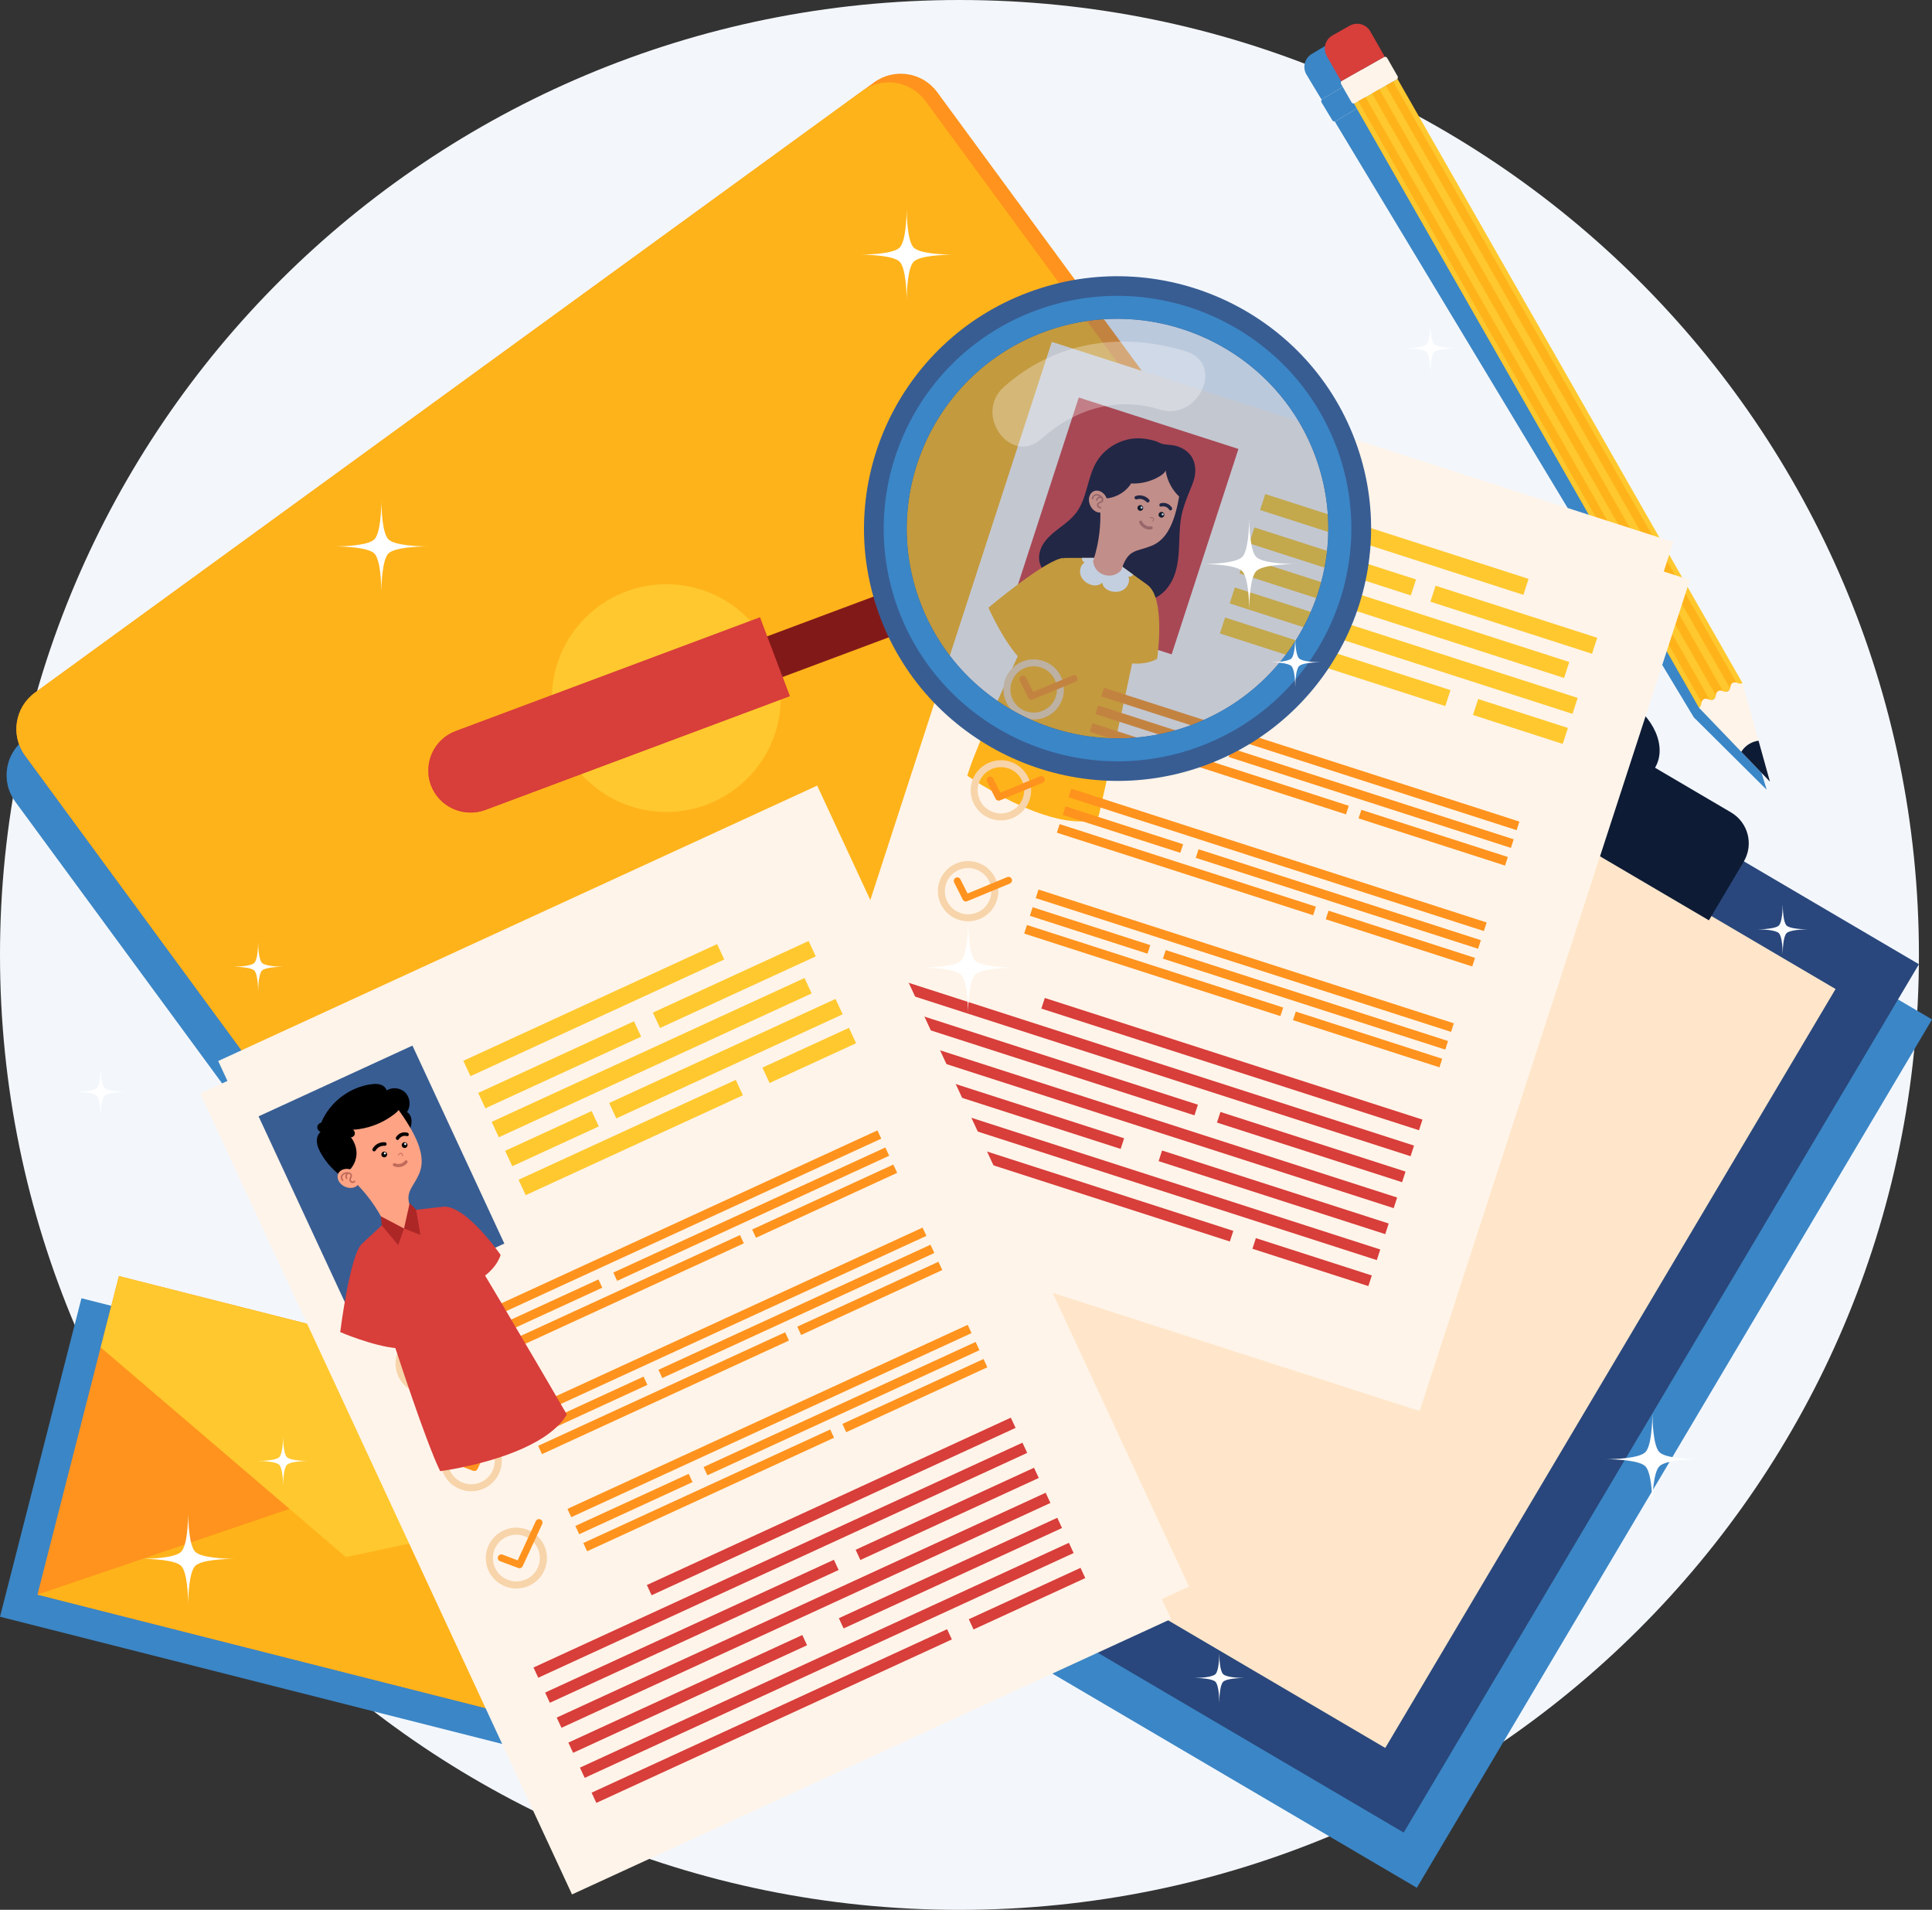 <svg width="171" height="169" viewBox="0 0 171 169" fill="none" xmlns="http://www.w3.org/2000/svg">
<rect x="0" y="0" width="171" height="169" fill="#333333" stroke="none"/>
<g clip-path="url(#clip0_7_729)">
<path d="M84.921 169.004C131.822 169.004 169.842 131.171 169.842 84.502C169.842 37.833 131.822 0 84.921 0C38.02 0 0 37.833 0 84.502C0 131.171 38.02 169.004 84.921 169.004Z" fill="#F3F7FC"/>
<path d="M117.403 60.334L116.726 59.413L82.761 13.161L82.084 12.24C80.778 10.466 78.274 10.075 76.491 11.375L75.433 12.144L3.281 64.615L2.224 65.385C1.999 65.548 1.799 65.728 1.619 65.923C1.495 66.059 1.382 66.206 1.278 66.358C0.954 66.832 0.737 67.366 0.641 67.924C0.637 67.956 0.629 67.992 0.625 68.024C0.589 68.263 0.573 68.507 0.585 68.75C0.589 68.877 0.601 69.005 0.617 69.132C0.653 69.388 0.709 69.639 0.797 69.886C0.926 70.257 1.11 70.616 1.354 70.947L2.031 71.868L21.315 98.125L36 118.119L36.677 119.04C37.983 120.815 40.487 121.205 42.27 119.906L43.328 119.136L115.48 66.669L116.538 65.899C118.321 64.603 118.709 62.112 117.403 60.334Z" fill="#3B86C6"/>
<path d="M77.356 7.292L76.299 8.061L4.147 60.529L3.089 61.298C1.306 62.598 0.914 65.09 2.22 66.864L2.897 67.785L36.865 114.037L37.542 114.958C38.849 116.732 41.353 117.123 43.136 115.823L44.193 115.053L116.345 62.586L117.403 61.817C119.186 60.517 119.579 58.025 118.272 56.251L117.595 55.33L83.627 9.074L82.95 8.153C81.648 6.379 79.144 5.992 77.356 7.292Z" fill="#FF931D"/>
<path d="M115.668 61.661L42.459 114.898C40.676 116.198 38.172 115.807 36.865 114.033L2.224 66.86C0.918 65.086 1.31 62.594 3.093 61.294L76.303 8.057C78.086 6.758 80.59 7.148 81.896 8.923L116.542 56.096C117.844 57.874 117.455 60.365 115.668 61.661Z" fill="#FFB31A"/>
<path d="M59.533 71.835C65.116 71.529 69.394 66.778 69.087 61.222C68.779 55.666 64.004 51.41 58.421 51.715C52.838 52.021 48.56 56.772 48.867 62.328C49.174 67.884 53.949 72.14 59.533 71.835Z" fill="#FFC82E"/>
<path d="M155.514 81.113C156.396 79.606 155.891 77.672 154.38 76.787L147.649 72.832C148.743 70.987 147.545 68.267 144.973 66.756C142.4 65.245 139.428 65.516 138.334 67.358L131.603 63.403C130.092 62.514 128.149 63.009 127.247 64.504L111.758 55.402L66.158 132.237L125.404 167.05L171.004 90.211L155.514 81.113Z" fill="#3B86C6"/>
<path d="M169.842 85.325L110.596 50.511L64.996 127.351L124.241 162.164L169.842 85.325Z" fill="#29477C"/>
<path d="M162.464 87.518L112.23 58L72.374 125.158L122.608 154.676L162.464 87.518Z" fill="#FFE6CA"/>
<path d="M151.255 81.44L122.984 64.827L126.069 59.628C126.967 58.121 128.918 57.618 130.437 58.508L153.214 71.891C154.729 72.784 155.234 74.726 154.34 76.237L151.255 81.44Z" fill="#0D1B35"/>
<path d="M146.488 67.933C147.583 66.089 146.385 63.368 143.813 61.856C141.241 60.345 138.268 60.615 137.173 62.46C136.078 64.305 137.276 67.025 139.848 68.537C142.421 70.049 145.394 69.778 146.488 67.933Z" fill="#0D1B35"/>
<path d="M120.769 6.538L119.442 4.342C119.062 3.708 118.236 3.504 117.599 3.883L116.101 4.776C115.464 5.155 115.259 5.976 115.64 6.61L116.966 8.807L120.769 6.538Z" fill="#3B86C6"/>
<path d="M121.57 8.727L121.87 8.548C121.975 8.484 122.011 8.348 121.947 8.245L120.993 6.662C120.929 6.558 120.793 6.522 120.688 6.586L117.046 8.759C116.942 8.823 116.906 8.958 116.97 9.062L117.924 10.645C117.988 10.749 118.124 10.784 118.228 10.721L121.57 8.727Z" fill="#3B86C6"/>
<path d="M155.27 66.294L153.727 61.23C153.727 61.23 153.727 61.23 153.723 61.23H153.727L121.951 8.5L118.529 10.541L118.148 10.768L149.929 63.495H149.933L153.771 67.306L156.372 69.89L155.27 66.294ZM151.199 62.742C151.199 62.737 151.199 62.742 151.199 62.742V62.742Z" fill="#3B86C6"/>
<path d="M150.371 62.621L154.224 60.442L123.693 6.987L119.84 9.165L150.371 62.621Z" fill="#FFC82E"/>
<path d="M118.785 7.14L122.479 5.051C122.588 4.992 122.72 5.027 122.78 5.135L123.697 6.742C123.758 6.849 123.722 6.981 123.613 7.041L119.919 9.13C119.811 9.19 119.679 9.154 119.619 9.046L118.701 7.439C118.641 7.332 118.677 7.2 118.785 7.14Z" fill="#FFF4E9"/>
<path d="M117.936 3.134L119.454 2.276C120.1 1.91 120.921 2.137 121.285 2.779L122.56 5.008L118.705 7.188L117.431 4.96C117.066 4.314 117.291 3.496 117.936 3.134Z" fill="#D83E3A"/>
<path d="M153.244 61.115L153.885 60.753L123.301 7.214L122.66 7.576L153.244 61.115Z" fill="#FFB31A"/>
<path d="M152.026 61.804L152.667 61.442L122.082 7.903L121.441 8.265L152.026 61.804Z" fill="#FFB31A"/>
<path d="M150.803 62.492L151.444 62.13L120.859 8.591L120.218 8.954L150.803 62.492Z" fill="#FFB31A"/>
<path d="M150.374 62.626C150.694 62.443 150.474 62.06 150.798 61.88C151.119 61.697 151.339 62.084 151.66 61.9C151.98 61.717 151.76 61.334 152.081 61.155C152.401 60.975 152.622 61.358 152.942 61.175C153.263 60.991 153.042 60.609 153.363 60.429C153.683 60.246 153.904 60.633 154.224 60.449L155.647 65.544L156.656 69.168L154.12 66.525L150.374 62.626Z" fill="#FFF4E9"/>
<path d="M154.12 66.525C154.304 66.23 154.557 65.983 154.857 65.811C155.098 65.672 155.37 65.58 155.647 65.544L156.656 69.168L154.12 66.525Z" fill="#0D1B35"/>
<path d="M94.561 33.604L70.642 107.149L125.652 124.864L149.571 51.319L94.561 33.604Z" fill="#FFF4E9"/>
<path d="M148.106 47.966L93.096 30.251L69.177 103.796L124.187 121.511L148.106 47.966Z" fill="#FFF4E9"/>
<path d="M109.613 39.727L95.482 35.177L89.571 53.353L103.701 57.904L109.613 39.727Z" fill="#D83E3A"/>
<path d="M99.982 38.856C98.772 39.087 97.686 39.825 97.069 40.846C96.212 42.261 96.244 44.103 95.222 45.415C94.805 45.949 94.245 46.359 93.7 46.774C93.159 47.193 92.618 47.639 92.281 48.225C91.941 48.811 91.833 49.561 92.169 50.163C92.47 50.701 93.063 51.028 93.636 51.299C95.547 52.2 97.598 52.81 99.69 53.101C100.443 53.205 101.228 53.269 101.941 53.029C102.891 52.711 103.572 51.881 103.921 50.976C104.269 50.071 104.333 49.078 104.369 48.106C104.405 47.133 104.417 46.144 104.67 45.207C104.834 44.605 105.071 43.999 105.307 43.421C105.523 42.895 105.748 42.401 105.788 41.818C105.824 41.308 105.72 40.774 105.419 40.343C105.139 39.941 104.698 39.654 104.221 39.498C103.817 39.362 103.424 39.374 103.011 39.311C102.739 39.267 102.486 39.091 102.214 39.016C101.485 38.804 100.727 38.713 99.982 38.856Z" fill="#1A0F24"/>
<path d="M101.553 51.754C103.207 52.934 102.418 58.3 102.418 58.3C102.418 58.3 101.1 59.145 98.992 58.452L101.553 51.754Z" fill="#FFB31A"/>
<path d="M97.153 72.481C97.089 72.501 97.025 72.517 96.961 72.537C93.808 73.323 89.172 70.851 86.928 69.487C86.808 69.416 86.7 69.348 86.596 69.28C85.979 68.897 85.614 68.638 85.614 68.638C85.646 68.522 85.686 68.395 85.734 68.259L85.758 68.192C85.835 67.972 85.919 67.729 86.015 67.462C86.151 67.095 86.311 66.692 86.488 66.254C86.58 66.027 86.672 65.791 86.776 65.548C86.933 65.17 87.101 64.771 87.277 64.356C87.373 64.129 87.473 63.894 87.573 63.658C87.742 63.272 87.914 62.877 88.094 62.474C88.195 62.243 88.299 62.008 88.407 61.777C88.579 61.39 88.755 60.995 88.932 60.601C89.032 60.369 89.14 60.138 89.244 59.907C89.425 59.512 89.601 59.117 89.781 58.727C89.885 58.495 89.993 58.268 90.098 58.037C90.262 57.674 90.426 57.319 90.591 56.965C90.611 56.929 90.627 56.893 90.643 56.857C90.687 56.761 90.731 56.666 90.775 56.566C90.839 56.43 90.899 56.299 90.963 56.171C90.991 56.107 91.019 56.052 91.047 55.992C91.107 55.852 91.171 55.717 91.236 55.585L91.24 55.577C91.332 55.39 91.416 55.198 91.504 55.015C91.512 55.007 91.512 55.003 91.512 54.999C91.576 54.864 91.64 54.732 91.7 54.6C91.744 54.501 91.793 54.405 91.837 54.309C91.881 54.218 91.921 54.126 91.965 54.038C92.033 53.895 92.101 53.747 92.165 53.604C92.241 53.444 92.313 53.285 92.389 53.133C92.418 53.073 92.446 53.017 92.47 52.958C92.55 52.782 92.634 52.615 92.714 52.443C92.914 52.021 93.103 51.622 93.267 51.271C93.391 51.024 93.499 50.789 93.596 50.581C93.9 49.94 94.104 49.521 94.16 49.405C94.165 49.397 94.165 49.394 94.168 49.394L94.177 49.373L94.521 49.377L94.549 49.373H95.779H95.996H96.304H96.733L96.913 49.37L99.349 50.155L99.71 50.418L99.778 50.466L100.17 50.753L100.315 50.857L101.136 51.451L101.284 51.554L101.565 51.758C101.557 51.79 101.557 51.822 101.553 51.849C101.489 52.228 101.412 52.659 101.32 53.137C101.276 53.376 101.228 53.627 101.18 53.883C101.104 54.289 101.024 54.716 100.932 55.166C100.884 55.41 100.832 55.657 100.783 55.908C100.767 55.968 100.759 56.02 100.751 56.075C100.719 56.219 100.687 56.362 100.659 56.51C100.619 56.705 100.579 56.901 100.535 57.104C100.531 57.132 100.527 57.156 100.519 57.184C100.515 57.2 100.515 57.212 100.511 57.228C100.487 57.335 100.467 57.439 100.451 57.547C100.419 57.674 100.395 57.802 100.367 57.929C100.355 57.997 100.335 58.069 100.319 58.141C100.291 58.288 100.259 58.44 100.227 58.587C100.182 58.783 100.138 58.982 100.102 59.181C100.098 59.189 100.102 59.193 100.098 59.201C100.062 59.345 100.034 59.484 100.006 59.628C99.986 59.735 99.958 59.839 99.938 59.943C99.87 60.25 99.806 60.565 99.742 60.876C99.718 60.987 99.694 61.103 99.67 61.219C99.618 61.462 99.565 61.709 99.509 61.952C99.417 62.379 99.325 62.805 99.233 63.228C99.177 63.479 99.125 63.726 99.069 63.969C98.976 64.4 98.884 64.823 98.792 65.237C98.76 65.405 98.72 65.576 98.68 65.744C98.664 65.823 98.648 65.899 98.632 65.975C98.536 66.413 98.44 66.832 98.355 67.243C98.299 67.498 98.243 67.741 98.191 67.984C98.091 68.431 97.995 68.853 97.911 69.248C97.851 69.507 97.794 69.754 97.742 69.99C97.634 70.472 97.538 70.899 97.462 71.257C97.394 71.552 97.342 71.8 97.294 71.995C97.194 72.306 97.153 72.481 97.153 72.481Z" fill="#FFB31A"/>
<path d="M100.299 50.845C100.291 50.853 100.291 50.857 100.283 50.865C100.19 50.988 100.018 51.068 99.87 51.02C100.034 51.403 99.842 51.885 99.505 52.136C99.173 52.388 98.708 52.431 98.311 52.312C98.127 52.256 97.959 52.172 97.819 52.045C97.678 51.917 97.582 51.742 97.558 51.558C97.43 51.694 97.246 51.774 97.061 51.798C96.873 51.822 96.681 51.79 96.504 51.726C96.108 51.59 95.759 51.283 95.639 50.889C95.515 50.49 95.643 49.987 96.004 49.772C95.855 49.724 95.763 49.561 95.763 49.405C95.763 49.394 95.763 49.377 95.767 49.366H95.984H96.292H96.721L96.901 49.362L99.337 50.147L99.698 50.41L99.766 50.458L100.158 50.745L100.299 50.845Z" fill="white"/>
<path d="M94.165 49.374C92.702 49.378 87.485 53.775 87.485 53.775C87.485 53.775 88.723 56.574 90.158 58.153L91.933 56.207L94.165 49.374Z" fill="#FFB31A"/>
<path d="M103.58 46.627C103.127 47.559 102.562 48.038 101.921 48.297C101.529 48.457 101.192 48.544 100.9 48.632C100.162 48.851 99.69 49.071 99.241 50.45C98.5 51.343 96.877 50.972 96.749 49.649C97.362 47.835 97.41 46.184 97.39 45.391C97.382 45.147 97.37 44.984 97.362 44.92C97.358 44.896 97.358 44.888 97.358 44.888C97.358 44.888 97.458 44.597 97.622 44.171C97.642 44.119 97.662 44.063 97.682 44.011C98.067 43.018 98.712 41.471 99.201 41.013C100.992 39.327 104.718 41.296 104.498 43.026C104.289 44.673 103.981 45.821 103.58 46.627Z" fill="#FEA384"/>
<path d="M104.454 44.019C103.764 43.405 103.304 42.548 103.167 41.635C103.071 41.87 102.843 42.026 102.627 42.157C101.873 42.604 100.988 42.827 100.114 42.783C99.83 43.242 99.409 43.593 98.924 43.828C98.436 44.063 97.883 44.159 97.342 44.099C97.526 43.15 97.562 42.169 98.027 41.32C98.492 40.471 99.249 39.733 100.195 39.514C100.739 39.386 101.316 39.438 101.861 39.57C102.855 39.805 103.813 40.327 104.385 41.169C104.958 42.01 105.031 43.182 104.454 44.019Z" fill="#1A0F24"/>
<path d="M102.707 44.541C103.095 44.422 103.508 44.569 103.724 44.924C103.764 44.992 103.744 45.092 103.68 45.139C103.616 45.191 103.528 45.175 103.488 45.108C103.4 44.96 103.26 44.864 103.099 44.825C103.019 44.805 102.935 44.801 102.855 44.813C102.783 44.825 102.703 44.856 102.647 44.797C102.635 44.781 102.623 44.761 102.619 44.741C102.595 44.669 102.635 44.561 102.707 44.541Z" fill="#1A0F24"/>
<path d="M101.721 44.222C101.429 43.884 100.948 43.744 100.519 43.892C100.439 43.919 100.395 44.011 100.423 44.091C100.451 44.171 100.543 44.215 100.623 44.187C100.8 44.127 100.996 44.139 101.164 44.206C101.252 44.242 101.332 44.29 101.405 44.35C101.469 44.402 101.521 44.482 101.613 44.466C101.637 44.462 101.657 44.454 101.677 44.442C101.741 44.394 101.773 44.286 101.721 44.222Z" fill="#1A0F24"/>
<path d="M101.461 46.814C101.601 46.858 101.753 46.874 101.913 46.846C101.989 46.834 102.042 46.762 102.026 46.686C102.014 46.611 101.941 46.559 101.865 46.575C101.473 46.642 101.156 46.34 101.096 46.16C101.072 46.088 100.992 46.048 100.92 46.072C100.848 46.096 100.808 46.176 100.832 46.248C100.908 46.459 101.144 46.714 101.461 46.814Z" fill="#C16B5B"/>
<path d="M102.018 46.164C102.034 46.168 102.05 46.164 102.058 46.152C102.19 45.957 102.142 45.861 102.074 45.813C102.006 45.765 101.913 45.757 101.793 45.785C101.773 45.789 101.765 45.809 101.769 45.829C101.773 45.849 101.793 45.857 101.813 45.853C101.913 45.829 101.99 45.833 102.038 45.869C102.098 45.913 102.086 45.993 102.002 46.112C101.99 46.128 101.994 46.148 102.01 46.16C102.014 46.164 102.018 46.164 102.018 46.164Z" fill="#C16B5B"/>
<path d="M100.687 44.872C100.643 45.004 100.715 45.147 100.852 45.191C100.984 45.235 101.128 45.163 101.172 45.028C101.216 44.896 101.144 44.753 101.008 44.709C100.872 44.665 100.731 44.737 100.687 44.872Z" fill="black"/>
<path d="M100.948 44.884C100.932 44.932 100.96 44.984 101.008 45C101.056 45.016 101.108 44.988 101.124 44.94C101.14 44.892 101.112 44.84 101.064 44.825C101.02 44.809 100.964 44.833 100.948 44.884Z" fill="white"/>
<path d="M102.558 45.474C102.514 45.606 102.586 45.749 102.723 45.793C102.855 45.837 102.999 45.765 103.043 45.63C103.087 45.498 103.015 45.355 102.879 45.311C102.743 45.267 102.599 45.339 102.558 45.474Z" fill="black"/>
<path d="M102.819 45.486C102.803 45.534 102.831 45.586 102.879 45.602C102.927 45.618 102.979 45.59 102.995 45.542C103.011 45.494 102.983 45.443 102.935 45.426C102.887 45.411 102.835 45.438 102.819 45.486Z" fill="white"/>
<path d="M96.472 44.681C96.681 45.191 97.181 45.474 97.59 45.311C97.999 45.147 98.159 44.597 97.951 44.087C97.743 43.577 97.242 43.294 96.833 43.457C96.424 43.62 96.264 44.167 96.472 44.681Z" fill="#FEA384"/>
<path d="M96.989 43.724C97.157 43.696 97.35 43.76 97.498 43.9C97.574 43.967 97.622 44.039 97.646 44.115C97.678 44.215 97.662 44.322 97.602 44.394C97.55 44.458 97.474 44.49 97.406 44.514C97.358 44.533 97.314 44.549 97.282 44.577C97.234 44.621 97.218 44.697 97.242 44.757C97.27 44.816 97.338 44.856 97.402 44.848C97.442 44.844 97.474 44.872 97.478 44.908C97.482 44.944 97.454 44.98 97.418 44.984C97.378 44.988 97.334 44.984 97.294 44.972C97.214 44.948 97.145 44.888 97.113 44.812C97.061 44.697 97.093 44.553 97.186 44.474C97.238 44.43 97.298 44.406 97.354 44.382C97.41 44.362 97.462 44.342 97.49 44.302C97.518 44.266 97.526 44.206 97.51 44.151C97.502 44.127 97.49 44.107 97.478 44.083C97.414 44.063 97.322 44.055 97.266 44.087C97.202 44.123 97.157 44.191 97.145 44.262C97.141 44.298 97.105 44.326 97.065 44.322C97.061 44.322 97.057 44.322 97.053 44.318C97.021 44.306 97.001 44.274 97.005 44.242C97.021 44.127 97.093 44.027 97.194 43.967C97.23 43.947 97.274 43.935 97.314 43.931C97.214 43.868 97.105 43.836 97.005 43.856C96.885 43.876 96.761 43.991 96.777 44.123C96.781 44.163 96.753 44.195 96.717 44.199C96.677 44.203 96.645 44.175 96.641 44.139C96.625 43.951 96.781 43.76 96.989 43.724Z" fill="#C16B5B"/>
<path d="M111.987 43.72L111.528 45.131L134.834 52.637L135.293 51.225L111.987 43.72Z" fill="#FFC82E"/>
<path d="M110.165 49.329L109.707 50.74L138.437 59.992L138.896 58.581L110.165 49.329Z" fill="#FFC82E"/>
<path d="M111.029 46.672L110.57 48.083L124.872 52.689L125.331 51.278L111.029 46.672Z" fill="#FFC82E"/>
<path d="M127.065 51.833L126.606 53.244L140.908 57.85L141.367 56.439L127.065 51.833Z" fill="#FFC82E"/>
<path d="M109.297 51.986L108.838 53.397L116.782 55.956L117.241 54.544L109.297 51.986Z" fill="#FFC82E"/>
<path d="M130.832 61.858L130.373 63.269L138.317 65.828L138.776 64.417L130.832 61.858Z" fill="#FFC82E"/>
<path d="M108.433 54.645L107.974 56.056L127.922 62.48L128.381 61.069L108.433 54.645Z" fill="#FFC82E"/>
<path d="M118.853 55.064L118.394 56.475L139.18 63.169L139.639 61.758L118.853 55.064Z" fill="#FFC82E"/>
<path d="M90.667 63.543C89.264 63.092 88.491 61.585 88.944 60.19C89.397 58.795 90.911 58.025 92.313 58.476C93.716 58.926 94.489 60.433 94.036 61.829C93.584 63.224 92.073 63.993 90.667 63.543ZM92.125 59.058C91.043 58.711 89.881 59.301 89.533 60.377C89.184 61.454 89.777 62.61 90.859 62.957C91.941 63.304 93.103 62.714 93.451 61.637C93.8 60.565 93.207 59.405 92.125 59.058Z" fill="#F7D4AA"/>
<path d="M91.2 61.908C91.123 61.884 91.055 61.829 91.019 61.753L90.258 60.238C90.182 60.086 90.242 59.903 90.394 59.823C90.546 59.747 90.731 59.807 90.811 59.959L91.444 61.219L94.95 59.767C95.106 59.704 95.286 59.775 95.354 59.935C95.418 60.09 95.346 60.27 95.186 60.337L91.412 61.896C91.344 61.928 91.268 61.928 91.2 61.908Z" fill="#FF931D"/>
<path d="M97.719 60.865L97.472 61.623L134.235 73.462L134.481 72.703L97.719 60.865Z" fill="#FF931D"/>
<path d="M108.988 66.225L108.741 66.983L133.729 75.03L133.975 74.271L108.988 66.225Z" fill="#FF931D"/>
<path d="M96.699 64L96.452 64.758L119.133 72.062L119.38 71.304L96.699 64Z" fill="#FF931D"/>
<path d="M107.617 65.781L97.207 62.428L96.96 63.187L107.37 66.54L107.617 65.781Z" fill="#FF931D"/>
<path d="M133.457 75.837L120.493 71.662L120.246 72.421L133.211 76.596L133.457 75.837Z" fill="#FF931D"/>
<path d="M87.766 72.47C86.364 72.019 85.59 70.512 86.043 69.117C86.496 67.721 88.01 66.952 89.413 67.402C90.815 67.853 91.588 69.36 91.135 70.755C90.683 72.151 89.168 72.92 87.766 72.47ZM89.224 67.984C88.142 67.638 86.981 68.228 86.632 69.304C86.283 70.38 86.876 71.537 87.958 71.883C89.04 72.23 90.202 71.64 90.55 70.564C90.899 69.491 90.302 68.331 89.224 67.984Z" fill="#F7D4AA"/>
<path d="M88.299 70.835C88.223 70.811 88.154 70.755 88.118 70.68L87.357 69.164C87.281 69.013 87.341 68.829 87.493 68.75C87.646 68.674 87.83 68.734 87.91 68.885L88.543 70.145L92.049 68.694C92.205 68.63 92.385 68.702 92.454 68.861C92.518 69.017 92.446 69.196 92.285 69.264L88.511 70.823C88.439 70.855 88.363 70.855 88.299 70.835Z" fill="#FF931D"/>
<path d="M94.819 69.79L94.572 70.549L131.334 82.388L131.581 81.629L94.819 69.79Z" fill="#FF931D"/>
<path d="M106.084 75.151L105.837 75.91L130.825 83.956L131.071 83.198L106.084 75.151Z" fill="#FF931D"/>
<path d="M93.79 72.927L93.543 73.685L116.224 80.987L116.471 80.228L93.79 72.927Z" fill="#FF931D"/>
<path d="M104.716 74.708L94.305 71.355L94.059 72.114L104.469 75.466L104.716 74.708Z" fill="#FF931D"/>
<path d="M130.553 84.763L117.588 80.588L117.342 81.346L130.306 85.521L130.553 84.763Z" fill="#FF931D"/>
<path d="M84.861 81.392C83.459 80.942 82.685 79.435 83.138 78.039C83.591 76.644 85.105 75.874 86.508 76.325C87.91 76.775 88.683 78.282 88.231 79.678C87.778 81.077 86.267 81.847 84.861 81.392ZM86.319 76.911C85.238 76.564 84.076 77.154 83.727 78.231C83.379 79.307 83.972 80.463 85.053 80.81C86.135 81.157 87.297 80.567 87.646 79.49C87.994 78.414 87.401 77.258 86.319 76.911Z" fill="#F7D4AA"/>
<path d="M85.394 79.758C85.318 79.734 85.25 79.678 85.213 79.602L84.452 78.087C84.376 77.936 84.436 77.752 84.588 77.672C84.741 77.597 84.925 77.656 85.005 77.808L85.638 79.068L89.144 77.617C89.3 77.553 89.481 77.625 89.549 77.784C89.613 77.94 89.541 78.119 89.38 78.187L85.606 79.746C85.538 79.781 85.462 79.781 85.394 79.758Z" fill="#FF931D"/>
<path d="M91.917 78.715L91.67 79.474L128.433 91.312L128.679 90.553L91.917 78.715Z" fill="#FF931D"/>
<path d="M103.179 84.074L102.932 84.833L127.919 92.879L128.166 92.121L103.179 84.074Z" fill="#FF931D"/>
<path d="M90.895 81.853L90.648 82.611L113.329 89.915L113.576 89.157L90.895 81.853Z" fill="#FF931D"/>
<path d="M101.81 83.634L91.4 80.281L91.153 81.04L101.564 84.392L101.81 83.634Z" fill="#FF931D"/>
<path d="M127.651 93.69L114.687 89.515L114.44 90.273L127.404 94.448L127.651 93.69Z" fill="#FF931D"/>
<path d="M125.901 99.074L92.474 88.31L92.168 89.25L125.595 100.015L125.901 99.074Z" fill="#D83E3A"/>
<path d="M125.155 101.373L80.251 86.912L79.945 87.853L124.849 102.314L125.155 101.373Z" fill="#D83E3A"/>
<path d="M106.027 97.755L79.504 89.214L79.198 90.155L105.721 98.696L106.027 97.755Z" fill="#D83E3A"/>
<path d="M123.661 105.97L78.756 91.509L78.45 92.45L123.355 106.91L123.661 105.97Z" fill="#D83E3A"/>
<path d="M122.912 108.268L102.854 101.809L102.548 102.75L122.606 109.209L122.912 108.268Z" fill="#D83E3A"/>
<path d="M122.166 110.567L77.261 96.106L76.955 97.047L121.86 111.507L122.166 110.567Z" fill="#D83E3A"/>
<path d="M109.16 108.919L76.511 98.405L76.205 99.346L108.854 109.86L109.16 108.919Z" fill="#D83E3A"/>
<path d="M121.419 112.867L111.157 109.562L110.851 110.503L121.113 113.807L121.419 112.867Z" fill="#D83E3A"/>
<path d="M99.494 100.727L78.01 93.809L77.704 94.749L99.188 101.668L99.494 100.727Z" fill="#D83E3A"/>
<path d="M124.404 103.673L108.02 98.397L107.714 99.338L124.098 104.614L124.404 103.673Z" fill="#D83E3A"/>
<path d="M56.895 127.465L7.208 114.882L0 143.065L49.687 155.648L55.28 133.772L56.895 127.465Z" fill="#3B86C6"/>
<path d="M10.523 112.921L3.315 141.106L53 153.687L60.208 125.501L10.523 112.921Z" fill="#FF931D"/>
<path d="M3.317 141.108L32.29 131.256L53.004 153.69L3.317 141.108Z" fill="#FFB31A"/>
<path d="M8.911 119.232L30.619 137.791L58.597 131.81L8.911 119.232Z" fill="#FFC82E"/>
<path d="M60.212 125.503L58.597 131.81L30.995 136.319L8.911 119.232L10.525 112.92L60.212 125.503Z" fill="#FFC82E"/>
<path d="M72.329 69.518L19.312 93.89L52.219 164.767L105.236 140.394L72.329 69.518Z" fill="#FFF4E9"/>
<path d="M70.739 72.389L17.722 96.761L50.629 167.638L103.646 143.265L70.739 72.389Z" fill="#FFF4E9"/>
<path d="M38.849 123.115C37.494 123.737 35.884 123.147 35.258 121.799C34.633 120.452 35.227 118.853 36.581 118.227C37.935 117.605 39.542 118.195 40.171 119.543C40.796 120.89 40.203 122.493 38.849 123.115ZM36.845 118.793C35.803 119.272 35.351 120.504 35.831 121.54C36.312 122.577 37.55 123.027 38.592 122.549C39.634 122.07 40.087 120.838 39.606 119.802C39.121 118.769 37.883 118.315 36.845 118.793Z" fill="#F7D4AA"/>
<path d="M38.119 121.54C38.047 121.572 37.959 121.58 37.879 121.548L36.272 120.946C36.112 120.886 36.028 120.707 36.092 120.547C36.152 120.388 36.332 120.304 36.493 120.368L37.831 120.87L39.433 117.402C39.506 117.246 39.69 117.178 39.846 117.25C40.002 117.322 40.071 117.505 39.998 117.661L38.272 121.393C38.239 121.456 38.183 121.508 38.119 121.54Z" fill="#FF931D"/>
<path d="M77.661 100.028L42.234 116.315L42.574 117.046L78 100.759L77.661 100.028Z" fill="#FF931D"/>
<path d="M78.362 101.541L54.283 112.61L54.623 113.342L78.701 102.272L78.362 101.541Z" fill="#FF931D"/>
<path d="M65.496 109.291L43.637 119.34L43.976 120.071L65.836 110.022L65.496 109.291Z" fill="#FF931D"/>
<path d="M52.968 113.218L42.937 117.829L43.276 118.56L53.307 113.949L52.968 113.218Z" fill="#FF931D"/>
<path d="M79.067 103.054L66.573 108.798L66.913 109.529L79.407 103.786L79.067 103.054Z" fill="#FF931D"/>
<path d="M42.843 131.715C41.489 132.337 39.882 131.747 39.253 130.399C38.628 129.051 39.221 127.453 40.575 126.827C41.93 126.205 43.536 126.795 44.165 128.142C44.79 129.494 44.197 131.093 42.843 131.715ZM40.84 127.397C39.798 127.875 39.345 129.107 39.826 130.144C40.307 131.18 41.545 131.631 42.587 131.153C43.628 130.674 44.081 129.442 43.6 128.406C43.116 127.369 41.877 126.918 40.84 127.397Z" fill="#F7D4AA"/>
<path d="M42.114 130.14C42.042 130.172 41.954 130.18 41.873 130.148L40.267 129.546C40.107 129.486 40.022 129.307 40.087 129.147C40.147 128.988 40.327 128.904 40.487 128.968L41.825 129.47L43.428 126.001C43.5 125.846 43.684 125.778 43.841 125.85C43.997 125.922 44.065 126.105 43.993 126.261L42.266 129.992C42.234 130.06 42.178 130.112 42.114 130.14Z" fill="#FF931D"/>
<path d="M81.656 108.632L46.229 124.918L46.569 125.649L81.995 109.363L81.656 108.632Z" fill="#FF931D"/>
<path d="M82.357 110.145L58.278 121.214L58.618 121.945L82.696 110.876L82.357 110.145Z" fill="#FF931D"/>
<path d="M69.492 117.894L47.632 127.943L47.971 128.675L69.831 118.625L69.492 117.894Z" fill="#FF931D"/>
<path d="M56.962 121.817L46.93 126.429L47.27 127.16L57.301 122.548L56.962 121.817Z" fill="#FF931D"/>
<path d="M83.061 111.655L70.567 117.398L70.906 118.129L83.4 112.386L83.061 111.655Z" fill="#FF931D"/>
<path d="M46.838 140.318C45.483 140.94 43.873 140.35 43.248 139.003C42.623 137.655 43.216 136.056 44.57 135.43C45.924 134.805 47.531 135.399 48.16 136.746C48.785 138.094 48.192 139.696 46.838 140.318ZM44.83 135.997C43.789 136.475 43.336 137.707 43.817 138.744C44.297 139.78 45.536 140.231 46.577 139.752C47.619 139.274 48.072 138.042 47.591 137.005C47.11 135.973 45.872 135.518 44.83 135.997Z" fill="#F7D4AA"/>
<path d="M46.108 138.744C46.036 138.775 45.948 138.783 45.868 138.752L44.261 138.15C44.101 138.09 44.017 137.91 44.081 137.751C44.141 137.591 44.322 137.508 44.482 137.571L45.82 138.074L47.423 134.605C47.495 134.45 47.679 134.382 47.835 134.454C47.992 134.525 48.06 134.709 47.988 134.864L46.261 138.596C46.229 138.66 46.173 138.712 46.108 138.744Z" fill="#FF931D"/>
<path d="M85.651 117.236L50.224 133.522L50.564 134.253L85.99 117.967L85.651 117.236Z" fill="#FF931D"/>
<path d="M86.352 118.749L62.273 129.818L62.613 130.549L86.691 119.48L86.352 118.749Z" fill="#FF931D"/>
<path d="M73.482 126.495L51.626 136.543L51.965 137.274L73.821 127.226L73.482 126.495Z" fill="#FF931D"/>
<path d="M60.957 130.42L50.925 135.032L51.265 135.763L61.297 131.151L60.957 130.42Z" fill="#FF931D"/>
<path d="M87.052 120.26L74.558 126.003L74.897 126.735L87.391 120.991L87.052 120.26Z" fill="#FF931D"/>
<path d="M89.468 125.45L57.253 140.259L57.673 141.164L89.888 126.354L89.468 125.45Z" fill="#D83E3A"/>
<path d="M90.496 127.663L47.22 147.558L47.64 148.463L90.916 128.568L90.496 127.663Z" fill="#D83E3A"/>
<path d="M73.807 138.024L48.248 149.774L48.668 150.679L74.227 138.929L73.807 138.024Z" fill="#D83E3A"/>
<path d="M92.551 132.094L49.275 151.988L49.696 152.893L92.971 132.998L92.551 132.094Z" fill="#D83E3A"/>
<path d="M93.579 134.309L74.247 143.196L74.667 144.101L93.999 135.214L93.579 134.309Z" fill="#D83E3A"/>
<path d="M94.607 136.524L51.331 156.418L51.751 157.323L95.027 137.428L94.607 136.524Z" fill="#D83E3A"/>
<path d="M83.828 144.169L52.362 158.634L52.782 159.539L84.248 145.074L83.828 144.169Z" fill="#D83E3A"/>
<path d="M95.638 138.739L85.748 143.285L86.168 144.19L96.058 139.644L95.638 138.739Z" fill="#D83E3A"/>
<path d="M71.012 144.684L50.305 154.203L50.725 155.108L71.432 145.589L71.012 144.684Z" fill="#D83E3A"/>
<path d="M91.52 129.881L75.731 137.14L76.151 138.044L91.94 130.786L91.52 129.881Z" fill="#D83E3A"/>
<path d="M63.471 83.544L41.011 93.87L41.643 95.23L64.103 84.905L63.471 83.544Z" fill="#FFC82E"/>
<path d="M71.206 86.546L43.519 99.274L44.151 100.635L71.838 87.907L71.206 86.546Z" fill="#FFC82E"/>
<path d="M56.113 90.376L42.328 96.713L42.96 98.074L56.745 91.736L56.113 90.376Z" fill="#FFC82E"/>
<path d="M71.571 83.269L57.786 89.606L58.418 90.967L72.203 84.63L71.571 83.269Z" fill="#FFC82E"/>
<path d="M52.366 98.318L44.71 101.837L45.342 103.198L52.998 99.678L52.366 98.318Z" fill="#FFC82E"/>
<path d="M75.14 90.954L67.483 94.473L68.115 95.834L75.772 92.314L75.14 90.954Z" fill="#FFC82E"/>
<path d="M65.121 95.56L45.898 104.397L46.53 105.758L65.753 96.921L65.121 95.56Z" fill="#FFC82E"/>
<path d="M73.951 88.395L53.918 97.605L54.549 98.966L74.583 89.756L73.951 88.395Z" fill="#FFC82E"/>
<path d="M36.505 92.525L22.887 98.785L31.02 116.302L44.638 110.042L36.505 92.525Z" fill="#385D93"/>
<path d="M39.157 106.785C41.197 106.534 44.31 111.051 44.31 111.051C44.31 111.051 43.913 112.578 41.874 113.499L39.157 106.785Z" fill="#D83E3A"/>
<path d="M38.961 130.184C38.961 130.184 39.41 130.128 40.131 129.992C40.251 129.969 40.379 129.945 40.515 129.921C43.124 129.406 48.264 128.075 50.063 125.34C50.103 125.284 50.135 125.228 50.172 125.168C50.172 125.168 50.079 125.009 49.911 124.722C49.811 124.546 49.683 124.323 49.526 124.06C49.338 123.741 49.118 123.358 48.865 122.928C48.741 122.72 48.613 122.497 48.477 122.262C48.268 121.911 48.048 121.528 47.816 121.134C47.691 120.918 47.559 120.699 47.431 120.472C47.215 120.109 46.994 119.73 46.762 119.343C46.722 119.276 46.682 119.208 46.642 119.136C46.553 118.985 46.465 118.833 46.373 118.682C46.157 118.311 45.932 117.932 45.708 117.553C45.58 117.334 45.448 117.115 45.319 116.892C45.099 116.517 44.875 116.138 44.65 115.759C44.522 115.54 44.39 115.321 44.262 115.101C44.202 114.998 44.142 114.898 44.081 114.798C43.917 114.523 43.753 114.244 43.589 113.969C43.532 113.873 43.476 113.782 43.42 113.69C43.348 113.563 43.272 113.439 43.196 113.311C43.192 113.303 43.188 113.299 43.184 113.291C43.076 113.116 42.968 112.937 42.867 112.765C42.787 112.634 42.707 112.498 42.627 112.37C42.591 112.307 42.551 112.243 42.515 112.183C42.447 112.071 42.379 111.96 42.314 111.844C42.258 111.752 42.198 111.661 42.142 111.565C42.134 111.553 42.126 111.541 42.118 111.529C42.106 111.505 42.09 111.481 42.078 111.457C41.97 111.282 41.866 111.107 41.758 110.935C41.677 110.808 41.605 110.676 41.525 110.552C41.497 110.501 41.465 110.453 41.433 110.405C41.297 110.182 41.164 109.966 41.032 109.755C40.792 109.36 40.556 108.986 40.335 108.635C40.195 108.407 40.059 108.192 39.926 107.985C39.666 107.57 39.426 107.195 39.209 106.873C39.193 106.845 39.173 106.821 39.157 106.793L38.809 106.833L38.624 106.849L37.43 106.988L36.938 107.044L36.853 107.056L36.405 107.108L34.057 108.188L33.925 108.312L33.608 108.603L33.38 108.814L32.31 109.803L32.294 109.823L32.037 110.058L32.045 110.078C32.045 110.082 32.049 110.086 32.049 110.094C32.089 110.218 32.226 110.664 32.442 111.35C32.51 111.569 32.59 111.816 32.67 112.083C32.791 112.458 32.923 112.881 33.067 113.331C33.123 113.511 33.183 113.694 33.239 113.877C33.259 113.937 33.279 113.997 33.295 114.061C33.347 114.224 33.404 114.392 33.456 114.563C33.508 114.715 33.556 114.866 33.604 115.022C33.632 115.117 33.664 115.213 33.696 115.313C33.728 115.416 33.76 115.52 33.796 115.62C33.84 115.759 33.884 115.899 33.928 116.042C33.932 116.05 33.932 116.054 33.937 116.062C34.001 116.258 34.065 116.461 34.129 116.66L34.133 116.664C34.177 116.808 34.225 116.951 34.273 117.095C34.293 117.159 34.313 117.222 34.333 117.282C34.377 117.422 34.425 117.561 34.469 117.705C34.505 117.805 34.538 117.908 34.574 118.012C34.586 118.048 34.598 118.088 34.61 118.128C34.73 118.498 34.854 118.877 34.982 119.256C35.062 119.495 35.142 119.738 35.223 119.981C35.359 120.392 35.499 120.811 35.635 121.221C35.715 121.465 35.8 121.708 35.88 121.951C36.02 122.366 36.16 122.776 36.3 123.183C36.385 123.43 36.469 123.673 36.553 123.912C36.697 124.331 36.841 124.742 36.982 125.14C37.07 125.388 37.154 125.631 37.242 125.866C37.394 126.293 37.547 126.703 37.691 127.09C37.783 127.341 37.875 127.58 37.963 127.812C38.132 128.254 38.296 128.661 38.444 129.028C38.552 129.291 38.656 129.53 38.752 129.741C38.764 129.765 38.773 129.785 38.785 129.809C38.849 129.953 38.905 130.072 38.961 130.184Z" fill="#D83E3A"/>
<path d="M32.037 110.054C30.956 111.055 30.114 117.876 30.114 117.876C30.114 117.876 32.959 119.108 35.114 119.304L35.09 116.652L32.037 110.054Z" fill="#D83E3A"/>
<path d="M28.395 102.04C28.227 101.741 28.079 101.418 28.047 101.079C28.015 100.737 28.119 100.374 28.375 100.158C28.199 100.103 28.071 99.915 28.083 99.732C28.095 99.549 28.239 99.381 28.423 99.353C29.18 97.539 30.927 96.2 32.867 95.944C33.127 95.909 33.4 95.897 33.656 95.972C33.912 96.048 34.149 96.235 34.229 96.491C34.734 96.164 35.475 96.259 35.896 96.71C36.316 97.16 36.373 97.91 36.02 98.404C36.268 98.548 36.404 98.847 36.425 99.134C36.445 99.421 36.364 99.704 36.272 99.975C35.788 101.406 34.942 102.702 33.848 103.727C33.572 103.986 33.279 104.229 32.975 104.452C32.823 104.56 32.67 104.668 32.514 104.767C32.398 104.839 32.202 105.019 32.065 105.03C31.917 105.042 31.669 104.895 31.532 104.839C31.36 104.767 31.192 104.688 31.024 104.6C30.687 104.42 30.366 104.213 30.066 103.978C29.389 103.448 28.816 102.79 28.395 102.04Z" fill="black"/>
<path d="M37.134 101.598C37.438 102.598 37.35 103.34 37.054 103.97C36.873 104.357 36.685 104.652 36.525 104.915C36.128 105.585 35.928 106.063 36.545 107.391C36.609 108.559 35.154 109.392 34.145 108.495C33.351 106.729 32.25 105.473 31.689 104.899C31.516 104.723 31.392 104.612 31.344 104.568C31.328 104.552 31.32 104.548 31.32 104.548C31.32 104.548 31.196 104.261 31.024 103.838C31.003 103.787 30.98 103.731 30.959 103.679C30.559 102.678 29.978 101.091 30.022 100.418C30.19 97.946 34.313 96.865 35.339 98.301C36.312 99.664 36.873 100.729 37.134 101.598Z" fill="#FEA384"/>
<path d="M35.431 97.97C35.331 98.233 35.11 98.428 34.89 98.6C33.848 99.405 32.558 99.891 31.24 99.975C31.372 100.055 31.436 100.226 31.4 100.374C31.36 100.521 31.22 100.637 31.064 100.645C31.364 101.024 31.556 101.562 31.556 102.04C31.556 102.519 31.384 102.997 31.084 103.372C30.988 103.488 30.871 103.603 30.719 103.619C30.475 103.647 30.286 103.42 30.15 103.216C29.653 102.479 29.14 101.685 29.116 100.8C29.092 99.927 29.561 99.086 30.23 98.52C30.899 97.95 31.745 97.627 32.598 97.431C33.099 97.316 33.616 97.244 34.125 97.304C34.633 97.364 35.078 97.599 35.431 97.97Z" fill="black"/>
<path d="M35.046 100.645C35.255 100.29 35.659 100.119 36.064 100.234C36.14 100.254 36.192 100.346 36.18 100.426C36.168 100.505 36.092 100.553 36.016 100.533C35.852 100.485 35.675 100.509 35.535 100.589C35.463 100.629 35.399 100.681 35.347 100.749C35.299 100.808 35.267 100.884 35.178 100.88C35.158 100.88 35.138 100.872 35.118 100.86C35.054 100.816 35.006 100.713 35.046 100.645Z" fill="black"/>
<path d="M34.093 101.083C33.644 101.032 33.191 101.255 32.975 101.658C32.935 101.733 32.967 101.833 33.043 101.869C33.119 101.909 33.215 101.877 33.255 101.801C33.343 101.638 33.496 101.514 33.672 101.446C33.76 101.414 33.852 101.394 33.949 101.39C34.033 101.386 34.125 101.406 34.185 101.335C34.201 101.319 34.209 101.295 34.213 101.275C34.233 101.195 34.181 101.091 34.093 101.083Z" fill="black"/>
<path d="M35.691 103.185C35.824 103.125 35.952 103.029 36.052 102.897C36.1 102.838 36.088 102.75 36.028 102.702C35.968 102.654 35.88 102.666 35.832 102.726C35.587 103.045 35.147 103.037 34.978 102.941C34.91 102.905 34.826 102.929 34.786 102.997C34.75 103.065 34.774 103.149 34.842 103.189C35.034 103.296 35.383 103.324 35.691 103.185Z" fill="#C16B5B"/>
<path d="M35.655 102.319C35.667 102.311 35.679 102.299 35.675 102.283C35.639 102.048 35.535 102.008 35.455 102.02C35.375 102.032 35.295 102.088 35.227 102.192C35.215 102.208 35.219 102.228 35.235 102.24C35.251 102.252 35.275 102.244 35.283 102.232C35.339 102.144 35.399 102.1 35.459 102.092C35.531 102.084 35.579 102.152 35.599 102.295C35.603 102.315 35.619 102.327 35.639 102.323C35.647 102.323 35.651 102.323 35.655 102.319Z" fill="#C16B5B"/>
<path d="M33.776 102.268C33.836 102.395 33.989 102.451 34.117 102.391C34.245 102.331 34.301 102.18 34.241 102.052C34.181 101.925 34.029 101.869 33.9 101.929C33.772 101.988 33.716 102.14 33.776 102.268Z" fill="black"/>
<path d="M33.98 102.1C34.001 102.148 34.057 102.168 34.105 102.144C34.153 102.124 34.173 102.068 34.149 102.02C34.129 101.973 34.073 101.953 34.025 101.977C33.977 101.996 33.956 102.052 33.98 102.1Z" fill="white"/>
<path d="M35.579 101.438C35.639 101.566 35.791 101.622 35.92 101.562C36.048 101.502 36.104 101.351 36.044 101.223C35.984 101.095 35.832 101.04 35.703 101.099C35.575 101.159 35.519 101.311 35.579 101.438Z" fill="black"/>
<path d="M35.783 101.271C35.803 101.319 35.86 101.339 35.908 101.315C35.956 101.295 35.976 101.239 35.952 101.191C35.932 101.143 35.876 101.123 35.828 101.147C35.779 101.167 35.76 101.223 35.783 101.271Z" fill="white"/>
<path d="M30.515 105.003C31.02 105.242 31.585 105.106 31.777 104.708C31.965 104.309 31.709 103.791 31.204 103.551C30.699 103.312 30.134 103.448 29.942 103.846C29.75 104.245 30.01 104.763 30.515 105.003Z" fill="#FEA384"/>
<path d="M30.242 103.938C30.346 103.803 30.535 103.719 30.743 103.719C30.847 103.719 30.931 103.739 31 103.779C31.092 103.83 31.152 103.922 31.16 104.018C31.164 104.102 31.128 104.177 31.1 104.241C31.076 104.289 31.056 104.333 31.052 104.373C31.044 104.436 31.088 104.508 31.148 104.532C31.208 104.556 31.288 104.54 31.328 104.488C31.352 104.46 31.396 104.456 31.428 104.48C31.456 104.504 31.46 104.548 31.436 104.58C31.408 104.612 31.376 104.636 31.336 104.656C31.26 104.692 31.172 104.696 31.092 104.664C30.976 104.616 30.899 104.488 30.911 104.361C30.919 104.293 30.948 104.233 30.976 104.177C31.004 104.125 31.028 104.074 31.024 104.026C31.02 103.978 30.983 103.93 30.936 103.898C30.915 103.886 30.891 103.878 30.863 103.87C30.799 103.898 30.731 103.954 30.711 104.018C30.687 104.09 30.699 104.169 30.743 104.229C30.763 104.261 30.755 104.305 30.723 104.325C30.719 104.329 30.715 104.329 30.711 104.329C30.679 104.345 30.643 104.333 30.623 104.305C30.559 104.209 30.539 104.086 30.575 103.974C30.587 103.934 30.611 103.898 30.639 103.866C30.519 103.886 30.419 103.938 30.358 104.018C30.282 104.117 30.27 104.285 30.375 104.373C30.403 104.397 30.407 104.44 30.383 104.472C30.358 104.5 30.314 104.504 30.282 104.48C30.13 104.357 30.114 104.11 30.242 103.938Z" fill="#C16B5B"/>
<path d="M33.784 108.431L33.716 107.634L35.76 108.71L35.247 110.178L33.784 108.431Z" fill="#AD2727"/>
<path d="M36.825 107.036L36.26 106.466L35.759 108.71L37.214 109.277L36.825 107.036Z" fill="#AD2727"/>
<path d="M81.143 55.472L79.784 51.87L62.923 58.171L64.282 61.773L81.143 55.472Z" fill="#821919"/>
<path d="M119.923 38.924C115.572 27.394 102.606 21.541 91.023 25.871C79.436 30.201 73.554 43.098 77.905 54.624C82.257 66.15 95.218 72.007 106.801 67.677C118.385 63.352 124.274 50.45 119.923 38.924ZM81.447 53.301C77.829 43.716 82.721 32.999 92.349 29.399C101.977 25.799 112.755 30.663 116.373 40.248C119.991 49.832 115.095 60.553 105.463 64.153C95.835 67.749 85.065 62.885 81.447 53.301Z" fill="#385D93"/>
<path d="M118.284 39.534C114.274 28.905 102.318 23.503 91.632 27.494C80.95 31.484 75.525 43.385 79.536 54.014C83.551 64.647 95.502 70.046 106.184 66.055C116.874 62.064 122.299 50.167 118.284 39.534ZM81.447 53.301C77.829 43.716 82.721 32.999 92.349 29.399C101.977 25.799 112.755 30.663 116.373 40.248C119.991 49.832 115.095 60.553 105.463 64.153C95.835 67.749 85.065 62.885 81.447 53.301Z" fill="#3B86C6"/>
<path opacity="0.3" d="M112.098 59.902C119.383 52.653 119.383 40.9 112.098 33.65C104.812 26.401 93.001 26.401 85.716 33.65C78.431 40.9 78.431 52.653 85.716 59.902C93.001 67.151 104.812 67.151 112.098 59.902Z" fill="#385D93"/>
<path d="M38.143 69.483C37.414 67.554 38.396 65.405 40.335 64.683L67.268 54.62L69.904 61.601L42.971 71.664C41.032 72.39 38.873 71.413 38.143 69.483Z" fill="#D83E3A"/>
<path d="M69.207 59.759L42.274 69.822C40.656 70.428 38.889 69.842 37.923 68.515C37.955 68.838 38.023 69.165 38.143 69.483C38.873 71.413 41.032 72.386 42.967 71.664L69.9 61.601L69.207 59.759Z" fill="#D83E3A"/>
<path opacity="0.3" d="M104.97 31.094C99.281 29.323 93.355 30.221 88.84 34.255C86.151 36.659 89.453 41.264 92.181 38.828C95.078 36.241 98.796 35.045 102.626 36.237C106.068 37.317 108.456 32.182 104.97 31.094Z" fill="white"/>
<path d="M106.144 49.912C106.144 49.912 106.277 49.916 106.493 49.912C106.277 49.908 106.144 49.912 106.144 49.912Z" fill="white"/>
<path d="M110.568 54.313C110.568 54.313 110.572 54.182 110.568 53.967C110.564 54.182 110.568 54.313 110.568 54.313Z" fill="white"/>
<path d="M110.568 45.857C110.56 46.686 110.483 48.752 109.943 49.29C109.402 49.828 107.326 49.904 106.493 49.912C107.326 49.92 109.402 49.995 109.943 50.534C110.483 51.072 110.56 53.137 110.568 53.966C110.576 53.137 110.652 51.072 111.193 50.534C111.734 49.995 113.809 49.92 114.642 49.912C113.809 49.904 111.734 49.828 111.193 49.29C110.652 48.752 110.576 46.686 110.568 45.857Z" fill="white"/>
<path d="M110.568 45.506C110.568 45.506 110.564 45.638 110.568 45.853C110.568 45.642 110.568 45.506 110.568 45.506Z" fill="white"/>
<path d="M114.991 49.912C114.991 49.912 114.859 49.908 114.642 49.912C114.859 49.912 114.991 49.912 114.991 49.912Z" fill="white"/>
<path d="M12.232 137.942C12.232 137.942 12.364 137.946 12.581 137.942C12.364 137.942 12.232 137.942 12.232 137.942Z" fill="white"/>
<path d="M16.656 142.344C16.656 142.344 16.66 142.212 16.656 141.997C16.656 142.212 16.656 142.344 16.656 142.344Z" fill="white"/>
<path d="M16.656 133.888C16.648 134.717 16.572 136.782 16.031 137.32C15.49 137.858 13.414 137.934 12.581 137.942C13.414 137.95 15.49 138.026 16.031 138.564C16.572 139.102 16.648 141.168 16.656 141.997C16.664 141.168 16.74 139.102 17.281 138.564C17.822 138.026 19.897 137.95 20.73 137.942C19.897 137.934 17.822 137.858 17.281 137.32C16.744 136.782 16.664 134.717 16.656 133.888Z" fill="white"/>
<path d="M16.656 133.541C16.656 133.541 16.652 133.672 16.656 133.887C16.66 133.672 16.656 133.541 16.656 133.541Z" fill="white"/>
<path d="M21.083 137.942C21.083 137.942 20.951 137.938 20.734 137.942C20.947 137.946 21.083 137.942 21.083 137.942Z" fill="white"/>
<path d="M29.329 48.353C29.329 48.353 29.461 48.357 29.677 48.353C29.465 48.353 29.329 48.353 29.329 48.353Z" fill="white"/>
<path d="M33.756 52.758C33.756 52.758 33.76 52.627 33.756 52.412C33.752 52.623 33.756 52.758 33.756 52.758Z" fill="white"/>
<path d="M33.756 44.298C33.748 45.128 33.672 47.193 33.131 47.731C32.59 48.269 30.515 48.345 29.681 48.353C30.515 48.361 32.59 48.437 33.131 48.975C33.672 49.513 33.748 51.578 33.756 52.408C33.764 51.578 33.84 49.513 34.381 48.975C34.922 48.437 36.997 48.361 37.831 48.353C36.997 48.345 34.922 48.269 34.381 47.731C33.84 47.193 33.764 45.128 33.756 44.298Z" fill="white"/>
<path d="M33.756 43.951C33.756 43.951 33.752 44.083 33.756 44.298C33.756 44.083 33.756 43.951 33.756 43.951Z" fill="white"/>
<path d="M38.179 48.353C38.179 48.353 38.047 48.349 37.831 48.353C38.047 48.357 38.179 48.353 38.179 48.353Z" fill="white"/>
<path d="M75.826 22.534C75.826 22.534 75.958 22.538 76.174 22.534C75.958 22.53 75.826 22.534 75.826 22.534Z" fill="white"/>
<path d="M80.249 26.935C80.249 26.935 80.253 26.804 80.249 26.588C80.249 26.804 80.249 26.935 80.249 26.935Z" fill="white"/>
<path d="M80.249 18.479C80.241 19.308 80.165 21.374 79.624 21.912C79.083 22.45 77.008 22.526 76.175 22.534C77.008 22.542 79.083 22.618 79.624 23.156C80.165 23.694 80.241 25.759 80.249 26.588C80.257 25.759 80.334 23.694 80.874 23.156C81.415 22.618 83.491 22.542 84.324 22.534C83.491 22.526 81.415 22.45 80.874 21.912C80.334 21.374 80.257 19.308 80.249 18.479Z" fill="white"/>
<path d="M80.249 18.132C80.249 18.132 80.245 18.264 80.249 18.479C80.253 18.264 80.249 18.132 80.249 18.132Z" fill="white"/>
<path d="M84.673 22.534C84.673 22.534 84.54 22.53 84.324 22.534C84.54 22.534 84.673 22.534 84.673 22.534Z" fill="white"/>
<path d="M141.828 129.127C141.828 129.127 141.96 129.131 142.176 129.127C141.96 129.123 141.828 129.127 141.828 129.127Z" fill="white"/>
<path d="M146.251 133.529C146.251 133.529 146.255 133.397 146.251 133.182C146.251 133.397 146.251 133.529 146.251 133.529Z" fill="white"/>
<path d="M146.251 125.073C146.243 125.902 146.167 127.967 145.626 128.505C145.085 129.043 143.009 129.119 142.176 129.127C143.009 129.135 145.085 129.211 145.626 129.749C146.167 130.287 146.243 132.353 146.251 133.182C146.259 132.353 146.335 130.287 146.876 129.749C147.417 129.211 149.492 129.135 150.326 129.127C149.492 129.119 147.417 129.043 146.876 128.505C146.339 127.967 146.263 125.902 146.251 125.073Z" fill="white"/>
<path d="M146.251 124.726C146.251 124.726 146.247 124.857 146.251 125.073C146.255 124.857 146.251 124.726 146.251 124.726Z" fill="white"/>
<path d="M150.678 129.127C150.678 129.127 150.546 129.123 150.33 129.127C150.542 129.127 150.678 129.127 150.678 129.127Z" fill="white"/>
<path d="M81.263 85.626C81.263 85.626 81.395 85.63 81.612 85.626C81.395 85.622 81.263 85.626 81.263 85.626Z" fill="white"/>
<path d="M85.686 90.028C85.686 90.028 85.69 89.896 85.686 89.681C85.686 89.896 85.686 90.028 85.686 90.028Z" fill="white"/>
<path d="M85.686 81.572C85.678 82.401 85.602 84.466 85.061 85.004C84.52 85.543 82.445 85.618 81.612 85.626C82.445 85.634 84.52 85.71 85.061 86.248C85.602 86.787 85.678 88.852 85.686 89.681C85.694 88.852 85.77 86.787 86.311 86.248C86.852 85.71 88.928 85.634 89.761 85.626C88.928 85.618 86.852 85.543 86.311 85.004C85.77 84.466 85.694 82.401 85.686 81.572Z" fill="white"/>
<path d="M85.686 81.221C85.686 81.221 85.682 81.352 85.686 81.568C85.69 81.356 85.686 81.221 85.686 81.221Z" fill="white"/>
<path d="M90.11 85.626C90.11 85.626 89.978 85.622 89.761 85.626C89.978 85.626 90.11 85.626 90.11 85.626Z" fill="white"/>
<path d="M114.642 56.406C114.638 56.857 114.594 57.973 114.302 58.264C114.009 58.555 112.883 58.595 112.435 58.603C112.887 58.607 114.009 58.651 114.302 58.942C114.594 59.233 114.634 60.353 114.642 60.8C114.646 60.349 114.69 59.233 114.983 58.942C115.275 58.651 116.401 58.611 116.85 58.603C116.397 58.599 115.275 58.555 114.983 58.264C114.686 57.977 114.646 56.857 114.642 56.406Z" fill="white"/>
<path d="M117.038 58.603C117.038 58.603 116.966 58.603 116.85 58.603C116.966 58.607 117.038 58.603 117.038 58.603Z" fill="white"/>
<path d="M8.911 94.421C8.907 94.872 8.863 95.988 8.57 96.279C8.278 96.57 7.152 96.61 6.703 96.618C7.156 96.622 8.278 96.666 8.57 96.957C8.863 97.248 8.903 98.368 8.911 98.815C8.915 98.364 8.959 97.248 9.251 96.957C9.544 96.666 10.67 96.626 11.118 96.618C10.666 96.614 9.544 96.57 9.251 96.279C8.959 95.988 8.915 94.872 8.911 94.421Z" fill="white"/>
<path d="M8.911 94.234C8.911 94.234 8.911 94.306 8.911 94.421C8.915 94.306 8.911 94.234 8.911 94.234Z" fill="white"/>
<path d="M155.39 82.237C155.39 82.237 155.462 82.237 155.578 82.237C155.462 82.234 155.39 82.237 155.39 82.237Z" fill="white"/>
<path d="M157.786 80.041C157.782 80.491 157.738 81.608 157.445 81.899C157.153 82.19 156.027 82.23 155.578 82.237C156.031 82.241 157.153 82.285 157.445 82.576C157.738 82.867 157.778 83.988 157.786 84.434C157.79 83.984 157.834 82.867 158.127 82.576C158.419 82.285 159.545 82.245 159.994 82.237C159.541 82.234 158.419 82.19 158.127 81.899C157.834 81.608 157.794 80.487 157.786 80.041Z" fill="white"/>
<path d="M157.786 79.849C157.786 79.849 157.786 79.921 157.786 80.037C157.79 79.921 157.786 79.849 157.786 79.849Z" fill="white"/>
<path d="M126.602 28.618C126.598 29.068 126.554 30.185 126.262 30.476C125.969 30.767 124.843 30.807 124.395 30.815C124.847 30.819 125.969 30.863 126.262 31.154C126.554 31.445 126.594 32.565 126.602 33.011C126.606 32.561 126.65 31.445 126.943 31.154C127.235 30.863 128.361 30.823 128.81 30.815C128.357 30.811 127.235 30.767 126.943 30.476C126.65 30.189 126.61 29.068 126.602 28.618Z" fill="white"/>
<path d="M126.602 28.43C126.602 28.43 126.602 28.502 126.602 28.618C126.606 28.502 126.602 28.43 126.602 28.43Z" fill="white"/>
<path d="M129.002 30.815C129.002 30.815 128.93 30.815 128.814 30.815C128.93 30.819 129.002 30.815 129.002 30.815Z" fill="white"/>
<path d="M107.919 150.872C107.919 150.872 107.919 150.8 107.919 150.684C107.915 150.8 107.919 150.872 107.919 150.872Z" fill="white"/>
<path d="M107.919 146.287C107.915 146.737 107.871 147.854 107.579 148.145C107.286 148.436 106.16 148.476 105.712 148.484C106.164 148.487 107.286 148.531 107.579 148.822C107.871 149.113 107.911 150.234 107.919 150.68C107.923 150.23 107.967 149.113 108.26 148.822C108.552 148.531 109.678 148.491 110.127 148.484C109.674 148.48 108.552 148.436 108.26 148.145C107.963 147.858 107.923 146.737 107.919 146.287Z" fill="white"/>
<path d="M110.315 148.484C110.315 148.484 110.243 148.484 110.127 148.484C110.243 148.488 110.315 148.484 110.315 148.484Z" fill="white"/>
<path d="M20.45 85.547C20.45 85.547 20.522 85.547 20.638 85.547C20.526 85.543 20.45 85.547 20.45 85.547Z" fill="white"/>
<path d="M22.85 87.931C22.85 87.931 22.85 87.859 22.85 87.743C22.846 87.859 22.85 87.931 22.85 87.931Z" fill="white"/>
<path d="M22.85 83.35C22.846 83.8 22.802 84.917 22.509 85.208C22.217 85.499 21.091 85.539 20.642 85.547C21.095 85.551 22.217 85.594 22.509 85.885C22.802 86.177 22.842 87.297 22.85 87.743C22.854 87.293 22.898 86.177 23.19 85.885C23.483 85.594 24.609 85.555 25.058 85.547C24.605 85.543 23.483 85.499 23.19 85.208C22.894 84.917 22.854 83.796 22.85 83.35Z" fill="white"/>
<path d="M25.058 127.086C25.054 127.536 25.01 128.653 24.717 128.944C24.425 129.235 23.299 129.275 22.85 129.283C23.303 129.287 24.425 129.33 24.717 129.622C25.01 129.913 25.05 131.033 25.058 131.479C25.062 131.029 25.106 129.913 25.398 129.622C25.691 129.33 26.817 129.291 27.265 129.283C26.813 129.279 25.691 129.235 25.398 128.944C25.102 128.653 25.062 127.536 25.058 127.086Z" fill="white"/>
</g>
<defs>
<clipPath id="clip0_7_729">
<rect width="171" height="169" fill="white"/>
</clipPath>
</defs>
</svg>
